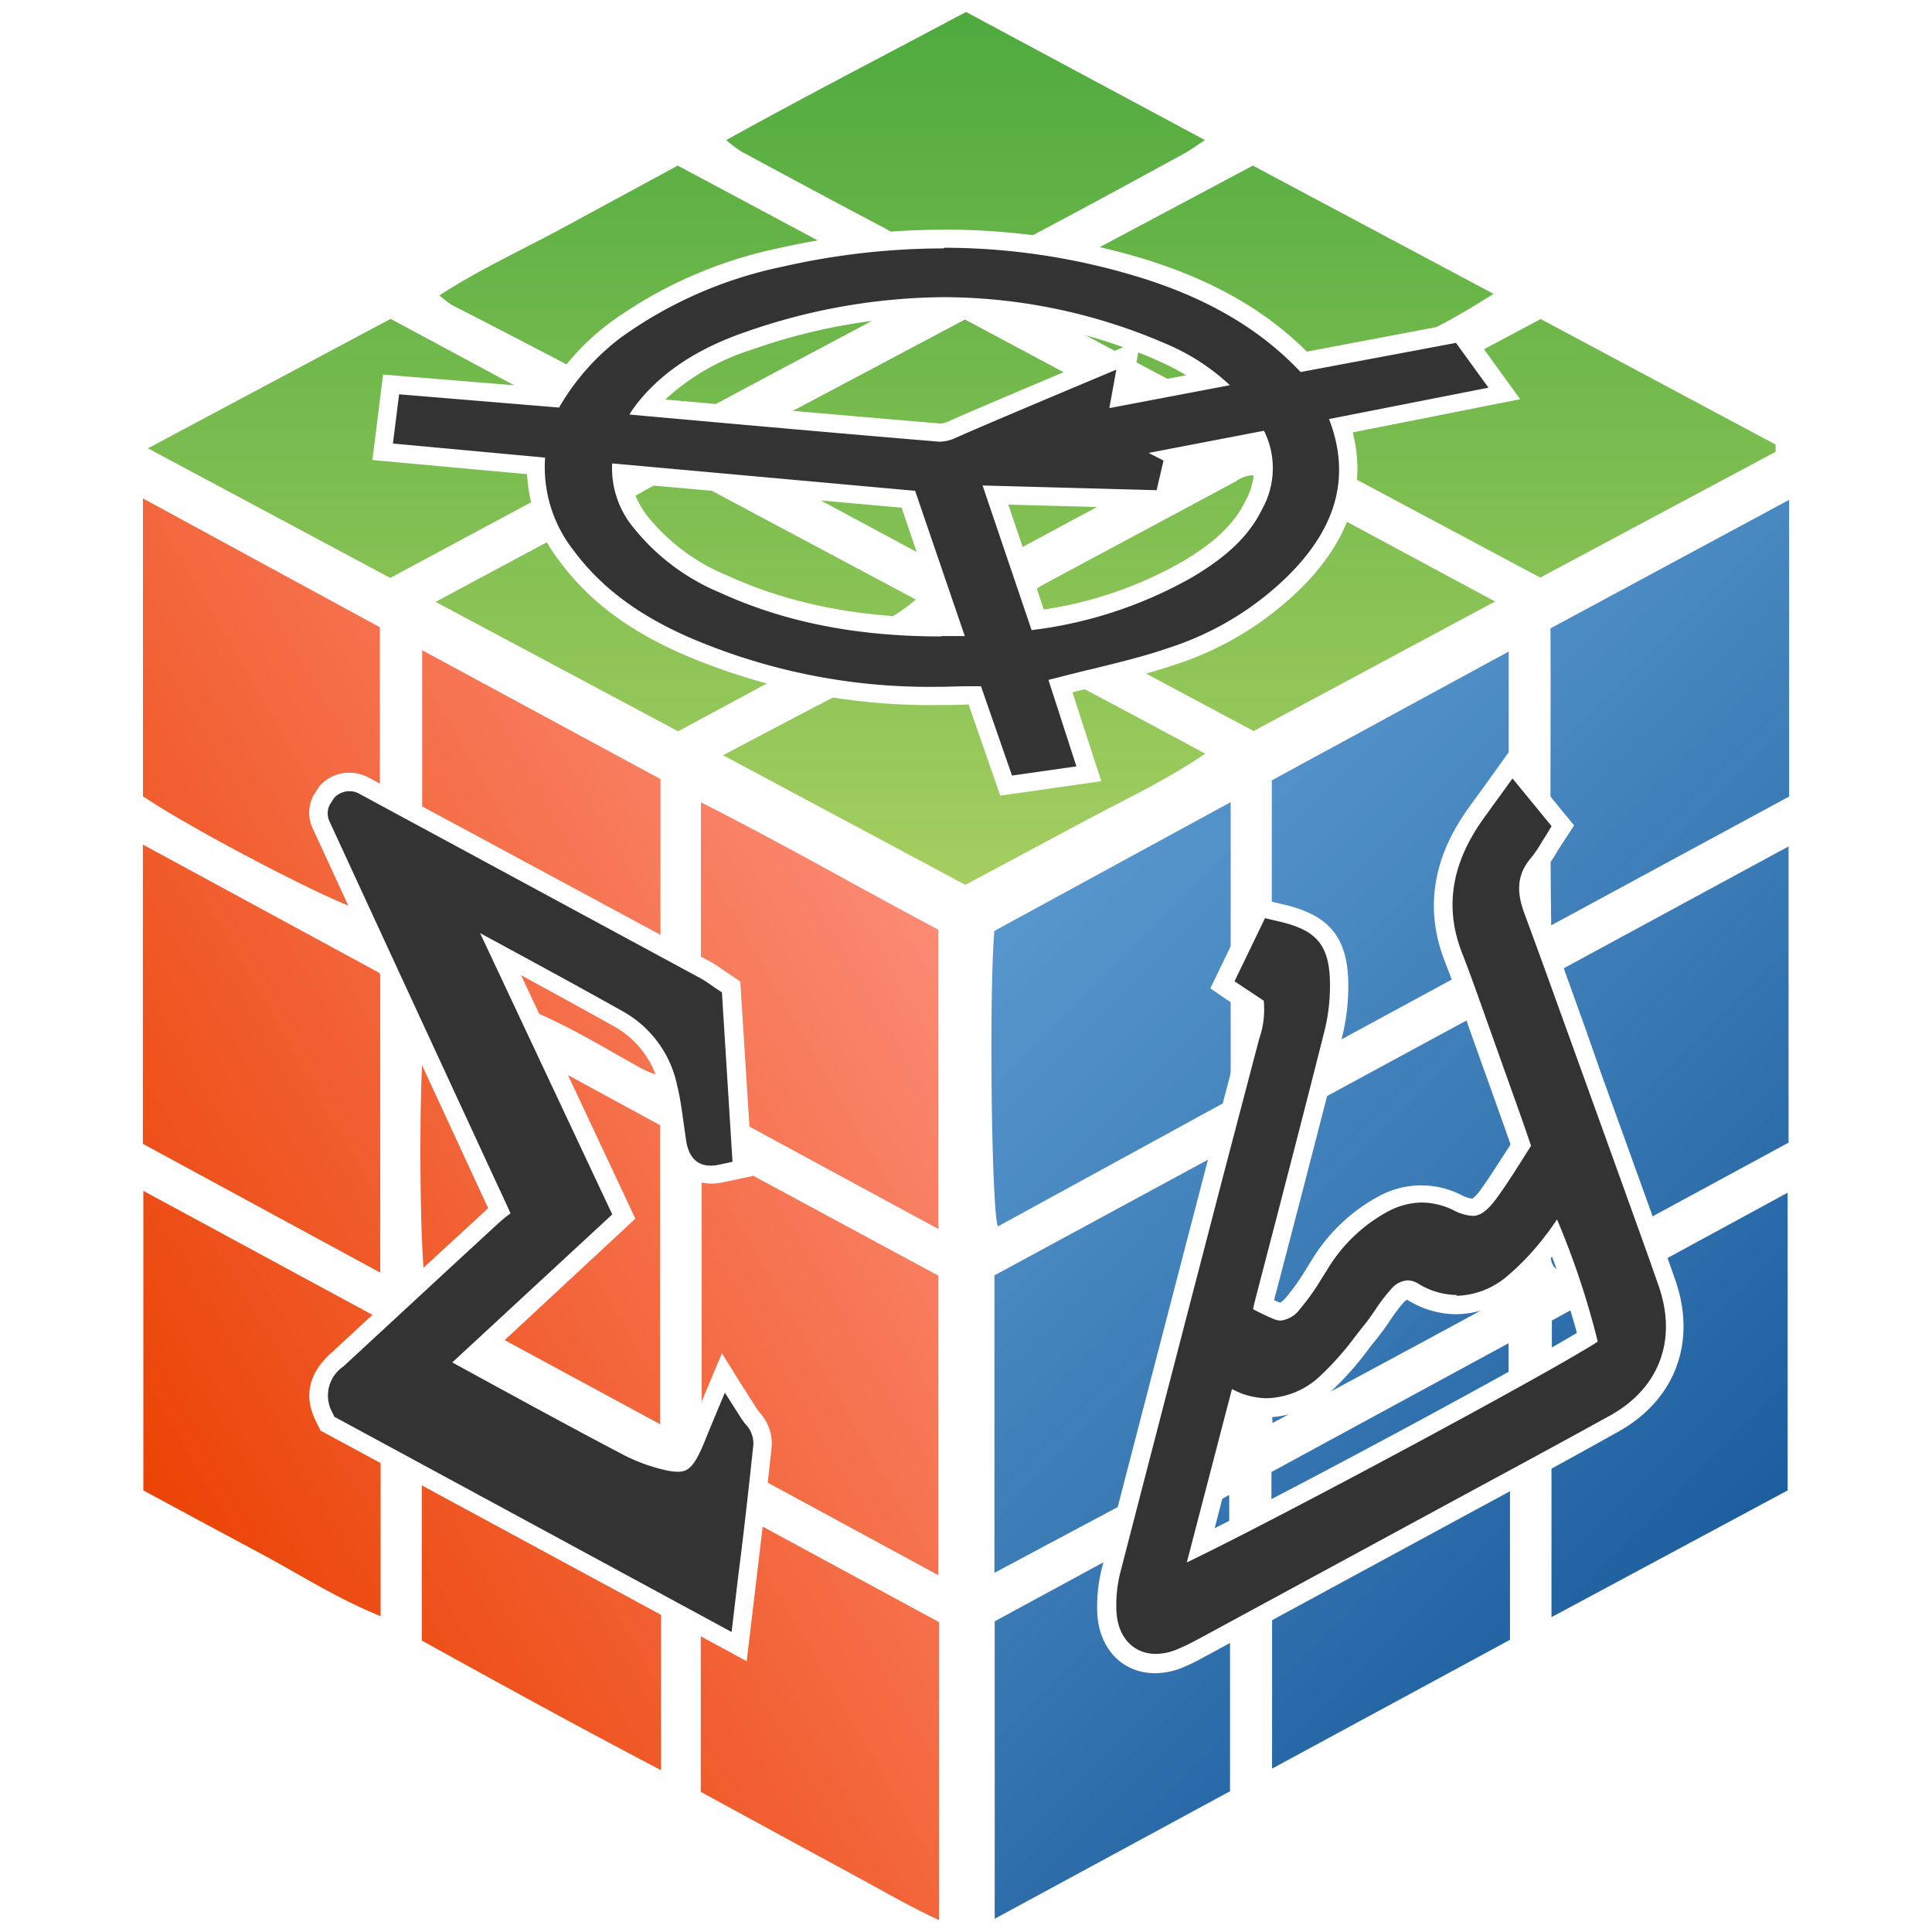 <svg xmlns="http://www.w3.org/2000/svg" viewBox="0 0 210 210">
    <defs>
        <linearGradient id="red-gradient" x1="13.15" y1="157.83" x2="104.37" y2="105.17"
            gradientUnits="userSpaceOnUse">
            <stop offset="0" stop-color="#eb4305" />
            <stop offset="1" stop-color="#fb8a73" />
        </linearGradient>
        <linearGradient id="blue-gradient" x1="114.52" y1="94.72" x2="188.05" y2="168.25"
            gradientUnits="userSpaceOnUse">
            <stop offset="0" stop-color="#5897cd" />
            <stop offset="1" stop-color="#1d5e9e" />
        </linearGradient>
        <linearGradient id="green-gradient" x1="104.51" y1="1.3" x2="104.51" y2="96.18"
            gradientUnits="userSpaceOnUse">
            <stop offset="0" stop-color="#4eaa3e" />
            <stop offset="1" stop-color="#a5ce60" />
        </linearGradient>
    </defs>
    <rect width="210" height="210" style="fill:#fff" />
    <path d="M71.68,116.94a17,17,0,0,1-1.76-.7c-3.64-2-7.16-4.18-10.92-5.86-3.48-1.55-4.61-4.45-5.82-8,.89.36,1.44.53,1.94.79,3.72,2,7.48,3.94,11.13,6a28.41,28.41,0,0,1,4.49,3.41A3.7,3.7,0,0,1,71.68,116.94Zm9.81,48.23c-1.38,3.82-.27,8-2.45,11.21H76.17v18.39l8.45,4.6,8.75,4.76c2.79,1.5,5.52,3.11,8.69,4.57V176.31ZM102,171.22V138.66L80.39,127l-4.12.58v28.5l1.52-2.69c2-.6,3.07.69,4.23,1.9v5.09Zm-42.56-55c2.38,5.18,4.76,10.36,7.23,15.77L53.14,144.74l18.62,10.07v-32.5L59.9,115.86Zm20.2,5.25L102,133.59V101.06c-8.51-4.52-16.86-9.32-25.81-13.85V105.7l2.43,2.24C79,112.43,79.32,116.89,79.68,121.51ZM35.53,150.05,42,143.74l-26.42-14.3V162c4.19,2.26,8.43,4.55,12.68,6.82s8.36,4.94,13.11,6.85V157.12l-5.8-3.56Zm10.32,28.27c8.53,4.72,17,9.38,26,14.09V173.78c-4.93-3.52-24.06-13.53-26-13.57ZM41.33,105.8l-25.8-14v32.53l25.8,14ZM71.79,84.68l-25.9-14v19l25.9,14ZM38.47,95.84c-.9-2-1.9-3.87-2.71-5.87s-.45-3.24,1.53-4.69l4,1.69V68.18l-25.75-14V86.55C21.23,90.4,37.9,99.05,39.9,99.08,39.39,97.93,39,96.88,38.47,95.84Zm7.74,16.56c-.76,3.14-.64,25.39.12,27.52l8.93-8.25Z" style="fill:url(#red-gradient)" />
    <path d="M138.32,154.68c-.06-1-.09-1.68-.14-2.47,5.08-1.32,8.17-4.78,10.64-9,1.74-3,1.82-2.93,4.43-3.95,3.42,2.32,7,2.15,10.52-.49,1,1.91-.32,2.33-1.3,2.86q-7.91,4.3-15.85,8.56Zm-9.48,15.77,4.77-2.72v-5.24l-3.22,1.82C129.89,166.27,129.45,168.05,128.84,170.45Zm4.6-18c-.5,1.91-.92,3.48-1.36,5.18C134,156.92,134.29,155.9,133.44,152.49Zm4.76,12.85,25.78-14V146L138.2,160ZM161.1,110l-19.28,10.45c-2,7.65-4.9,15-3.35,23,1.93.05,2.85-1.08,3.67-2.22a45.09,45.09,0,0,1,3-4.46,33.51,33.51,0,0,1,5.54-5,6.82,6.82,0,0,1,7.18-.26c2.21,1.1,3.07.89,4.6-1a6.56,6.56,0,0,0,1.8-4.9,23.69,23.69,0,0,1,0-4C164.52,117.52,162.54,114.07,161.1,110Zm7.58,38.86,5.35-3.06-1.45-4.41-3.9,2.15Zm.51-11,1.68-1-1.45-4C168.35,134.62,168.19,137.42,169.19,137.92Zm-24.77-32.07a29,29,0,0,1-.18,4.83,35.17,35.17,0,0,1-.78,3.63l16.1-8.73c-3.73-8.12-.8-14.52,4.43-20V70.82l-25.75,14V99.57c.77.31,1.42.62,2.09.84A5.61,5.61,0,0,1,144.42,105.85Zm-10.65,13.68V87.19l-25.69,14c-.58,7-.31,30.24.38,32.12Zm46.35,19.83c2.85,5.77-.63,12.68-6.06,15-1.87.81-3.59,2-5.42,3v18.48L194.31,162V129.64l-14.71,8A12.49,12.49,0,0,0,180.12,139.36Zm-11.59-71c.06,10.74-.08,21.32.08,32.28l25.86-14V54.33Zm9.39,64.84,16.49-8.94V92l-26.23,14.22Zm-44.23-8.38-25.6,13.87v32.33L124,162.47C127.18,150,130.36,137.73,133.69,124.86Zm4.58,67.48,25.86-14V159.76l-25.86,14.05Zm-17-16.81a18.79,18.79,0,0,1,.4-4.26c.1-.74.32-1.46.58-2.61l-14.13,7.67v32.33l25.58-13.86V176.34c-2.1,1.08-3.87,2.09-5.72,2.93C124.73,180.75,121.66,179.08,121.28,175.53Z" style="fill:url(#blue-gradient)" />
    <path d="M73.61,51.34,99.55,65.17c-2.58,2.16-4.93,3.43-8.22,2.72-5.92-1.28-11.73-2.77-16.84-6.14C71.8,60,69.24,58,67.83,54.58Zm13.24,1.39-.13.32,14,7.53.52-.38-2-6.39ZM193,48.32,167.47,34.68l-7.12,3.79L161,41c-1.23,2.1-1.31,2.07-3.58,2.45-3.18.53-6.35,1.15-9.5,1.83a12.8,12.8,0,0,0-2.54,1.21l.75,4.93,21.29,11.36L193,49.11ZM60.6,58.32l-13.25,7.1L73.71,79.49l11.52-6.21C75.34,70.62,66.7,67,60.6,58.32Zm80.82-18.71c8-.19,14.3-3.48,20.92-7.67L136.18,18l-18.59,9.9C127,30.16,135.3,33.32,141.42,39.61ZM84.78,46c5.36.53,10.7,1.11,16.07,1.53a8.09,8.09,0,0,0,3.61-.68c3.05-1.31,6-2.79,9-4.23.86-.41,1.69-.9,3.11-1.65l-11.68-6.24L84.65,45.47Zm47.14-4.39c-3.24-3.52-11.78-7.09-18.2-7.44L129,42.3ZM77.83,43.91c5.84-3.15,11.71-6.24,17.56-9.36.52-.28,1-.67,1.69-1.16-8-.43-22.94,4.51-27.14,10.76a20.91,20.91,0,0,0,2.7.76A8.51,8.51,0,0,0,77.83,43.91Zm-15-3.64c7.61-7.87,17.1-11,27.23-12.84l.11-.61L73.67,18l-12.92,7c-4.27,2.29-8.69,4.33-13,7.11a14.16,14.16,0,0,0,1.4,1.06C53.66,35.47,58.18,37.83,62.86,40.27ZM96.22,24.83a12.3,12.3,0,0,0,4.21,1.59,68.51,68.51,0,0,0,8.6.16,6.66,6.66,0,0,0,2.81-.79c5.7-3,11.37-6.1,17-9.17.58-.32,1.11-.73,2.14-1.39L105,1.3C96.2,6,87.65,10.39,78.93,15.23a17.62,17.62,0,0,0,1.65,1.24C85.79,19.28,91,22.09,96.22,24.83ZM58.81,50.23,43.37,48.65l-1.22-1.73c.83-4.26,1.68-4.79,5.61-4.27,3.55.47,7.13.69,10.7,1l0-.39-16-8.6L16.08,48.73,42.42,62.82,59,53.91ZM121,53.54H107.57c.78,2.27,1.48,4.29,2.29,6.61l11.16-6Zm2.16,18.92,13.1,7,26.25-14.08-17.1-9.2C140.26,64.45,135.41,67.93,123.11,72.46Zm-8.17,1.76c.24,3.29,2.33,5.75,1.86,8.64-2,1.65-3.76,1.94-7.2,1.08-1-2.76-2.17-5.73-3.22-8.52-4.28-.26-8.22-.53-12.16-.73a4.34,4.34,0,0,0-2.1.29c-4.38,2.24-8.72,4.56-13.58,7.11l26.34,14.09,13.08-7c4.26-2.28,8.67-4.32,13-7.26-4.87-2.61-9.29-5-13.74-7.33A8,8,0,0,0,114.94,74.22Zm19.52-22c-7,3.78-14.06,7.53-21.08,11.31-.61.33-1.17.76-1.71,1.11-.07,2.06,1.36,2.44,2.57,2.9a39.6,39.6,0,0,0,16.64-6.17c3.24-2.21,5.85-4.92,6.82-8.85C136.6,51.29,135.58,51.6,134.46,52.2Z" style="fill:url(#green-gradient)" />
    <path d="M35.59,154.75l-.39-.8a4.75,4.75,0,0,1,1.41-6.09l.14-.14,7.57-7,9.25-8.55c.23-.21.46-.41.69-.59l-.13-.27c-6.53-14.13-12.9-27.9-19.25-41.67A3,3,0,0,1,35,87L35,87l.56-.87.06-.07a3.05,3.05,0,0,1,.75-.59A3.32,3.32,0,0,1,37.74,85l.3,0a3.11,3.11,0,0,1,1.5.37q18.62,10,37.21,20.12a11.58,11.58,0,0,1,1.18.76l.44.31,1.13.75,1.24,19.77-2.32.5a5.46,5.46,0,0,1-1.11.12c-2,0-3.31-1.3-3.65-3.58-.08-.54-.15-1.07-.23-1.61a42.77,42.77,0,0,0-.72-4.25,11.06,11.06,0,0,0-5.27-7.4c-4.33-2.43-8.72-4.82-13-7.14l13.32,28.47-16.91,15.7,2.55,1.39c4.82,2.63,9.8,5.34,14.73,7.93a18.29,18.29,0,0,0,4.58,1.65,5.33,5.33,0,0,0,.94.11c.39,0,.76,0,1.47-1.43.28-.58.55-1.25.86-2l.58-1.43,2-4.85,2.83,4.43c.12.18.25.35.37.51a3.92,3.92,0,0,1,1.08,3c-.5,4.69-1,9.29-1.63,14.16l-.91,7.7Z" style="fill:#333" />
    <path d="M38,86a2.12,2.12,0,0,1,1,.25l37.21,20.12c.39.22.74.46,1.07.69l.47.33.72.48,1.15,18.41-1.48.32a4.2,4.2,0,0,1-.9.1c-1.48,0-2.39-.94-2.66-2.73-.08-.53-.15-1.07-.23-1.6-.2-1.45-.4-3-.74-4.35a12,12,0,0,0-5.75-8c-4.83-2.71-9.72-5.37-14.46-7.93l-1.22-.67L66.55,132,49.16,148.09l3.66,2c4.86,2.65,9.88,5.39,14.86,8a19.05,19.05,0,0,0,4.84,1.75,5.68,5.68,0,0,0,1.14.13c.76,0,1.46-.14,2.36-2,.31-.62.58-1.3.9-2.1.18-.43.36-.89.58-1.41l1.29-3.08,1.8,2.82c.14.21.28.4.43.59a3,3,0,0,1,.87,2.23c-.5,4.64-1,9.26-1.63,14.14l-.74,6.23L36.35,154l-.25-.51a3.81,3.81,0,0,1,1.18-4.93l.15-.13,7.57-7q4.62-4.28,9.25-8.54a16.09,16.09,0,0,1,1.24-1l-.45-1C48.5,116.77,42.14,103,35.79,89.23a2.06,2.06,0,0,1,.07-1.79l.48-.74a2.44,2.44,0,0,1,.52-.4,2.3,2.3,0,0,1,1-.3H38M38,87.75h0M38,84l-.37,0a4.26,4.26,0,0,0-1.8.55,4.42,4.42,0,0,0-1,.78l-.11.13-.1.15-.47.73-.08.12-.06.13A4,4,0,0,0,34,90.07c6.29,13.64,12.59,27.27,19.06,41.25l-.13.13L43.64,140l-7.57,7-.14.12c-2.37,2.17-2.92,4.62-1.63,7.28l.25.51.28.58.57.31,43.17,23.36,2.59,1.41.35-2.93.74-6.23c.58-4.87,1.13-9.48,1.63-14.17a5,5,0,0,0-1.28-3.67c-.13-.17-.24-.3-.33-.44l-1.8-2.82-2-3.22-1.48,3.53-1.29,3.08c-.22.53-.41,1-.58,1.44-.31.76-.57,1.41-.84,2a3.34,3.34,0,0,1-.54.87h0a3.74,3.74,0,0,1-.73-.09,17.37,17.37,0,0,1-4.33-1.56c-4.92-2.58-9.9-5.29-14.71-7.92l-.11-.06-1.22-.66,15.35-14.26,1.07-1-.62-1.32L56.64,106c3.43,1.87,6.89,3.76,10.31,5.68a10.09,10.09,0,0,1,4.78,6.76,40.77,40.77,0,0,1,.71,4.15c.08.55.15,1.09.23,1.63.42,2.77,2.15,4.43,4.64,4.43a6.31,6.31,0,0,0,1.33-.15l1.47-.31,1.69-.36-.11-1.72-1.16-18.42-.06-1-.82-.55-.72-.49-.41-.28c-.36-.25-.79-.55-1.29-.83L40,84.48A4.15,4.15,0,0,0,38,84Z" style="fill:#fff" />
    <path d="M125.6,180.81c-2.93,0-5-2.17-5.28-5.41a15.43,15.43,0,0,1,.49-4.87c3.67-14.2,7.42-28.63,11.06-42.6l4-15.23a10.54,10.54,0,0,0,.53-3.31l-3.52-2.34,4-8.37,2.15.5c4,.93,6.29,2.41,6.46,7.25a21.64,21.64,0,0,1-.59,5.81c-1.73,6.88-3.54,13.86-5.29,20.61l-2.32,9c.5.25,1,.49,1.51.69a1,1,0,0,0,.36.08c.15,0,.59-.09,1.35-1a24.22,24.22,0,0,0,2.28-3.21l.53-.84a18.12,18.12,0,0,1,7-6.71,8.62,8.62,0,0,1,8.13-.12,4.1,4.1,0,0,0,1.6.49c.18,0,.71,0,1.74-1.39s1.85-2.7,2.79-4.18l.75-1.18-.87-2.44-3.1-8.67-.89-2.52c-.79-2.24-1.61-4.56-2.48-6.77-2-5-1.37-9.87,1.86-14.8.49-.74,1-1.42,1.56-2.2l.08-.11.8-1.1L164.34,83l5.55,6.77-1.1,1.68c-.14.23-.28.44-.4.65a12.54,12.54,0,0,1-1.24,1.8c-1.22,1.44-1.38,2.87-.56,5.08,1.65,4.44,3.28,9,4.86,13.34l9.72,27c2.32,6.44.19,12.22-5.71,15.48-5.54,3.06-11.33,6.19-16.43,8.95l-6.32,3.42-22,11.93-.24.13a20.51,20.51,0,0,1-2.2,1.09A7.07,7.07,0,0,1,125.6,180.81ZM130.51,168c11.15-5.52,35.94-18.86,42-22.63A89.47,89.47,0,0,0,169,134.6l-.27.35a28,28,0,0,1-4.26,4.51,9.81,9.81,0,0,1-6.18,2.38,9.1,9.1,0,0,1-4.69-1.36,1.41,1.41,0,0,0-.67-.23c-.11,0-.46,0-1.07.64a16,16,0,0,0-1.55,2c-.4.57-.84,1.22-1.35,1.85l-.84,1.06L148,146a32.86,32.86,0,0,1-3.91,4.41,9.78,9.78,0,0,1-6.48,2.69h0a8.81,8.81,0,0,1-3.13-.59Z" style="fill:#333" />
    <path d="M164.4,84.61l4.25,5.19L168,90.88c-.17.25-.32.49-.46.72a12,12,0,0,1-1.11,1.63c-1.46,1.71-1.68,3.53-.73,6.07,1.65,4.45,3.28,9,4.86,13.37l1.67,4.63q3.51,9.72,7,19.45l1,2.86c2.14,5.93.18,11.27-5.25,14.27s-11,6-16.43,8.94l-6.31,3.42-22,11.93-.25.13a21.64,21.64,0,0,1-2.1,1,6.05,6.05,0,0,1-2.25.47c-2.41,0-4.09-1.76-4.28-4.48a14.56,14.56,0,0,1,.46-4.55c3.67-14.2,7.42-28.63,11.05-42.6l4-15.23a9.59,9.59,0,0,0,.49-4.14l-3.17-2.11,3.31-6.86,1.36.32c3.66.85,5.54,2.06,5.69,6.3a20.41,20.41,0,0,1-.56,5.54c-1.73,6.88-3.54,13.86-5.29,20.62l-.13.5q-1.06,4.06-2.11,8.11c-.09.36-.18.73-.26,1.11a24.81,24.81,0,0,0,2.29,1.09,2.07,2.07,0,0,0,.73.15,3.07,3.07,0,0,0,2.1-1.28,24.15,24.15,0,0,0,2.38-3.36l.53-.83a17.27,17.27,0,0,1,6.58-6.36,8,8,0,0,1,3.72-1,8,8,0,0,1,3.51.86,5.07,5.07,0,0,0,2,.59c.37,0,1.22,0,2.54-1.79,1-1.34,1.9-2.77,2.86-4.28l.15-.24.83-1.31-1-2.9-3.09-8.67-.9-2.52c-.81-2.29-1.62-4.59-2.49-6.81-1.85-4.71-1.27-9.25,1.77-13.88.47-.72,1-1.39,1.53-2.17l.07-.09.82-1.12,1.33-1.85m-6.1,56.23a8.13,8.13,0,0,1-4.18-1.22,2.35,2.35,0,0,0-1.18-.37,2.52,2.52,0,0,0-1.79.95,18.29,18.29,0,0,0-1.66,2.16c-.38.56-.81,1.19-1.3,1.79-.29.36-.58.73-.86,1.1l-.08.09a31.74,31.74,0,0,1-3.79,4.28,8.74,8.74,0,0,1-5.81,2.44,8.1,8.1,0,0,1-3.8-1L129,169.83c10-4.8,39.42-20.6,44.67-24a88.62,88.62,0,0,0-4.43-13.29c-.41.62-.82,1.22-1.28,1.79a27.47,27.47,0,0,1-4.11,4.36,8.83,8.83,0,0,1-5.55,2.16m6-59.52-1.52,2.12-1.33,1.85c-.28.4-.55.76-.8,1.1l-.07.1c-.59.81-1.1,1.49-1.6,2.26-3.37,5.14-4,10.42-1.95,15.7.86,2.2,1.68,4.51,2.47,6.74.29.85.59,1.69.89,2.53q1.56,4.34,3.1,8.67l.7,2-.21.34-.1.15-.15.23c-1,1.51-1.84,2.9-2.78,4.17a3.56,3.56,0,0,1-.93,1,3.29,3.29,0,0,1-1.16-.39,9.63,9.63,0,0,0-9,.13,19.21,19.21,0,0,0-7.35,7.05l-.53.84a23.44,23.44,0,0,1-2.18,3.09,2.94,2.94,0,0,1-.64.59c-.22-.08-.44-.18-.67-.29l2-7.64.13-.5c1.76-6.77,3.57-13.75,5.3-20.63a22.54,22.54,0,0,0,.62-6.1c-.19-5.43-3-7.2-7.23-8.18l-1.37-.32-1.56-.36L135.63,99l-3.31,6.86-.76,1.57,1.45,1,2.36,1.57a13.37,13.37,0,0,1-.51,2.5l-4,15.24c-3.24,12.44-7.26,27.91-11.06,42.6a16.84,16.84,0,0,0-.52,5.19c.27,3.79,2.79,6.34,6.28,6.34a8,8,0,0,0,3-.62,21.52,21.52,0,0,0,2.3-1.13l.25-.13,22-11.93,6.31-3.42c5.11-2.76,10.9-5.89,16.44-9,6.27-3.47,8.64-9.87,6.17-16.7l-1-2.86-.86-2.39-6.15-17.06L172.4,112c-1.59-4.43-3.22-9-4.87-13.4-.79-2.11-.46-3.09.38-4.08a13.34,13.34,0,0,0,1.3-1.88l0,0c.12-.2.25-.41.39-.62l.7-1.08.8-1.22-.93-1.13-4.26-5.2-1.65-2Zm-6,61.52a10.75,10.75,0,0,0,6.8-2.59,25.45,25.45,0,0,0,3.6-3.67c1.11,3,2.16,6.23,2.7,8.29-6.52,3.92-28,15.5-39.37,21.23l3.2-12.35a9.51,9.51,0,0,0,2.42.31,10.77,10.77,0,0,0,7.14-2.94,33.75,33.75,0,0,0,4-4.53l.08-.12.85-1.06c.53-.67,1-1.33,1.39-1.91a16.51,16.51,0,0,1,1.45-1.92,2.24,2.24,0,0,1,.37-.31l.14.07a10.12,10.12,0,0,0,5.2,1.5Z" style="fill:#fff" />
    <path d="M106,75.58h-.59q-1.64.06-3.24.06a66.81,66.81,0,0,1-27.7-5.51c-5.72-2.53-9.79-5.61-12.81-9.68a15.68,15.68,0,0,1-3.37-9.81L41.59,49.12l.92-7.33,17.74,1.46a25.93,25.93,0,0,1,6.59-7.32A46.93,46.93,0,0,1,84.75,28a80,80,0,0,1,17.84-2.06,73.77,73.77,0,0,1,20.85,3c7.71,2.27,13.69,5.67,18.27,10.38l17-3.18,4.82,6.65-17.73,3.48c2,6.13.26,11.72-5.14,17.06a34,34,0,0,1-13.2,8c-2.91,1-5.9,1.71-8.78,2.42l-3.43.86,3.11,9.54-8.95,1.27ZM67.53,51.47a9.39,9.39,0,0,0,2.19,5.35,22.57,22.57,0,0,0,9,6.66c6.86,3.14,14.58,4.66,23.6,4.66h1.17L98.73,54.25Zm45.26,15.9A44.81,44.81,0,0,0,129,61.9c3.71-2.19,6-4.36,7.25-7a8.24,8.24,0,0,0,.48-6.92l-9.22,1.78-1.06,4.57-18.3-.49ZM70.22,44.21c10.43.94,21.21,1.9,31.93,2.79h.1a3.45,3.45,0,0,0,1.34-.37c2.66-1.21,16.77-7.12,17.36-7.37l1.7-.71-.82,4.55,9.61-1.83a23.22,23.22,0,0,0-5-2.93,60.1,60.1,0,0,0-23.85-5A65.46,65.46,0,0,0,81.4,37C76.5,38.71,72.84,41.06,70.22,44.21Z" style="fill:#333" />
    <path d="M102.59,26.93a72.27,72.27,0,0,1,20.57,3c7.74,2.28,13.7,5.72,18.21,10.51l16.89-3.17,3.53,4.87-17.33,3.41c2.37,6.14.9,11.75-4.52,17.1a32.87,32.87,0,0,1-12.81,7.74c-2.87,1-5.84,1.69-8.7,2.4h-.05c-1.19.3-2.38.59-3.57.9l-.85.21L117,83.3l-7,1-3.37-9.71h-1.33c-1.09,0-2.15.06-3.21.06a66,66,0,0,1-27.3-5.42c-5.55-2.46-9.49-5.44-12.41-9.36a14.63,14.63,0,0,1-3.13-10.13L42.71,48.21l.67-5.35L60.77,44.3a25.54,25.54,0,0,1,6.66-7.57A46,46,0,0,1,85,29a79.37,79.37,0,0,1,17.62-2M102.25,48a4.31,4.31,0,0,0,1.75-.46c2.68-1.22,17.34-7.36,17.34-7.36l-.76,4.18,13.1-2.49a23.21,23.21,0,0,0-6.81-4.44,61,61,0,0,0-24.24-5.13,66.31,66.31,0,0,0-21.55,3.77c-5.33,1.83-9.26,4.44-12,8a11.36,11.36,0,0,0-.67,1h.13l1.54.14c10.47.94,21.3,1.91,32,2.8h.19m23.45,5.27-18.92-.51,5.33,15.72a46.63,46.63,0,0,0,17.43-5.73c3.9-2.3,6.26-4.6,7.65-7.46a9.1,9.1,0,0,0,.18-8.48l-12.54,2.41,1.62.83-.75,3.22M102.31,69.14c.83,0,1.69,0,2.56,0l-5.4-15.79L66.54,50.37a10.11,10.11,0,0,0,2.38,7.06,23.64,23.64,0,0,0,9.37,7c7,3.2,14.85,4.75,24,4.75m.28-44.21v0A81.35,81.35,0,0,0,84.53,27a47.8,47.8,0,0,0-18.29,8.12,26.44,26.44,0,0,0-6.51,7.07L43.55,40.87l-1.91-.16-.24,1.9L40.73,48,40.47,50l2.06.19,14.76,1.35a16.8,16.8,0,0,0,3.56,9.5c3.13,4.21,7.32,7.39,13.2,10a68,68,0,0,0,28.11,5.59c1,0,2.07,0,3.12-.06l2.9,8.35.54,1.56,1.63-.23,7-1,2.36-.34-.74-2.26-2.4-7.4,2.33-.58h.06c2.89-.71,5.9-1.45,8.85-2.45A34.73,34.73,0,0,0,141.35,64c5.3-5.24,7.21-11,5.69-17l15.14-3,3.06-.6-1.83-2.53-3.53-4.88-.74-1-1.25.23-15.84,3c-4.65-4.64-10.66-8-18.32-10.26a74.73,74.73,0,0,0-21.14-3ZM72.34,43.4A24.8,24.8,0,0,1,81.73,38a64.25,64.25,0,0,1,20.9-3.66,58.09,58.09,0,0,1,19.46,3.4l-1.52.64c-.6.25-14.72,6.16-17.4,7.39a2.65,2.65,0,0,1-.92.27h0c-10-.84-20.1-1.74-29.89-2.61Zm50.73-1.54.24-1.31.41-2.24c.79.3,1.57.62,2.36,1a21.82,21.82,0,0,1,2.84,1.48l-5.85,1.11Zm5.31,8.73,7.72-1.49a7.38,7.38,0,0,1-.71,5.33c-1.21,2.48-3.32,4.52-6.86,6.61a43.23,43.23,0,0,1-15.07,5.21l-3.86-11.4,16.05.43,1.63,0,.37-1.59.73-3.14Zm-26.3,16.55c-8.77,0-16.29-1.52-23-4.57a21.72,21.72,0,0,1-8.61-6.35,9.46,9.46,0,0,1-1.82-3.65L98,55.18l4.08,12Z" style="fill:#fff" />
</svg>